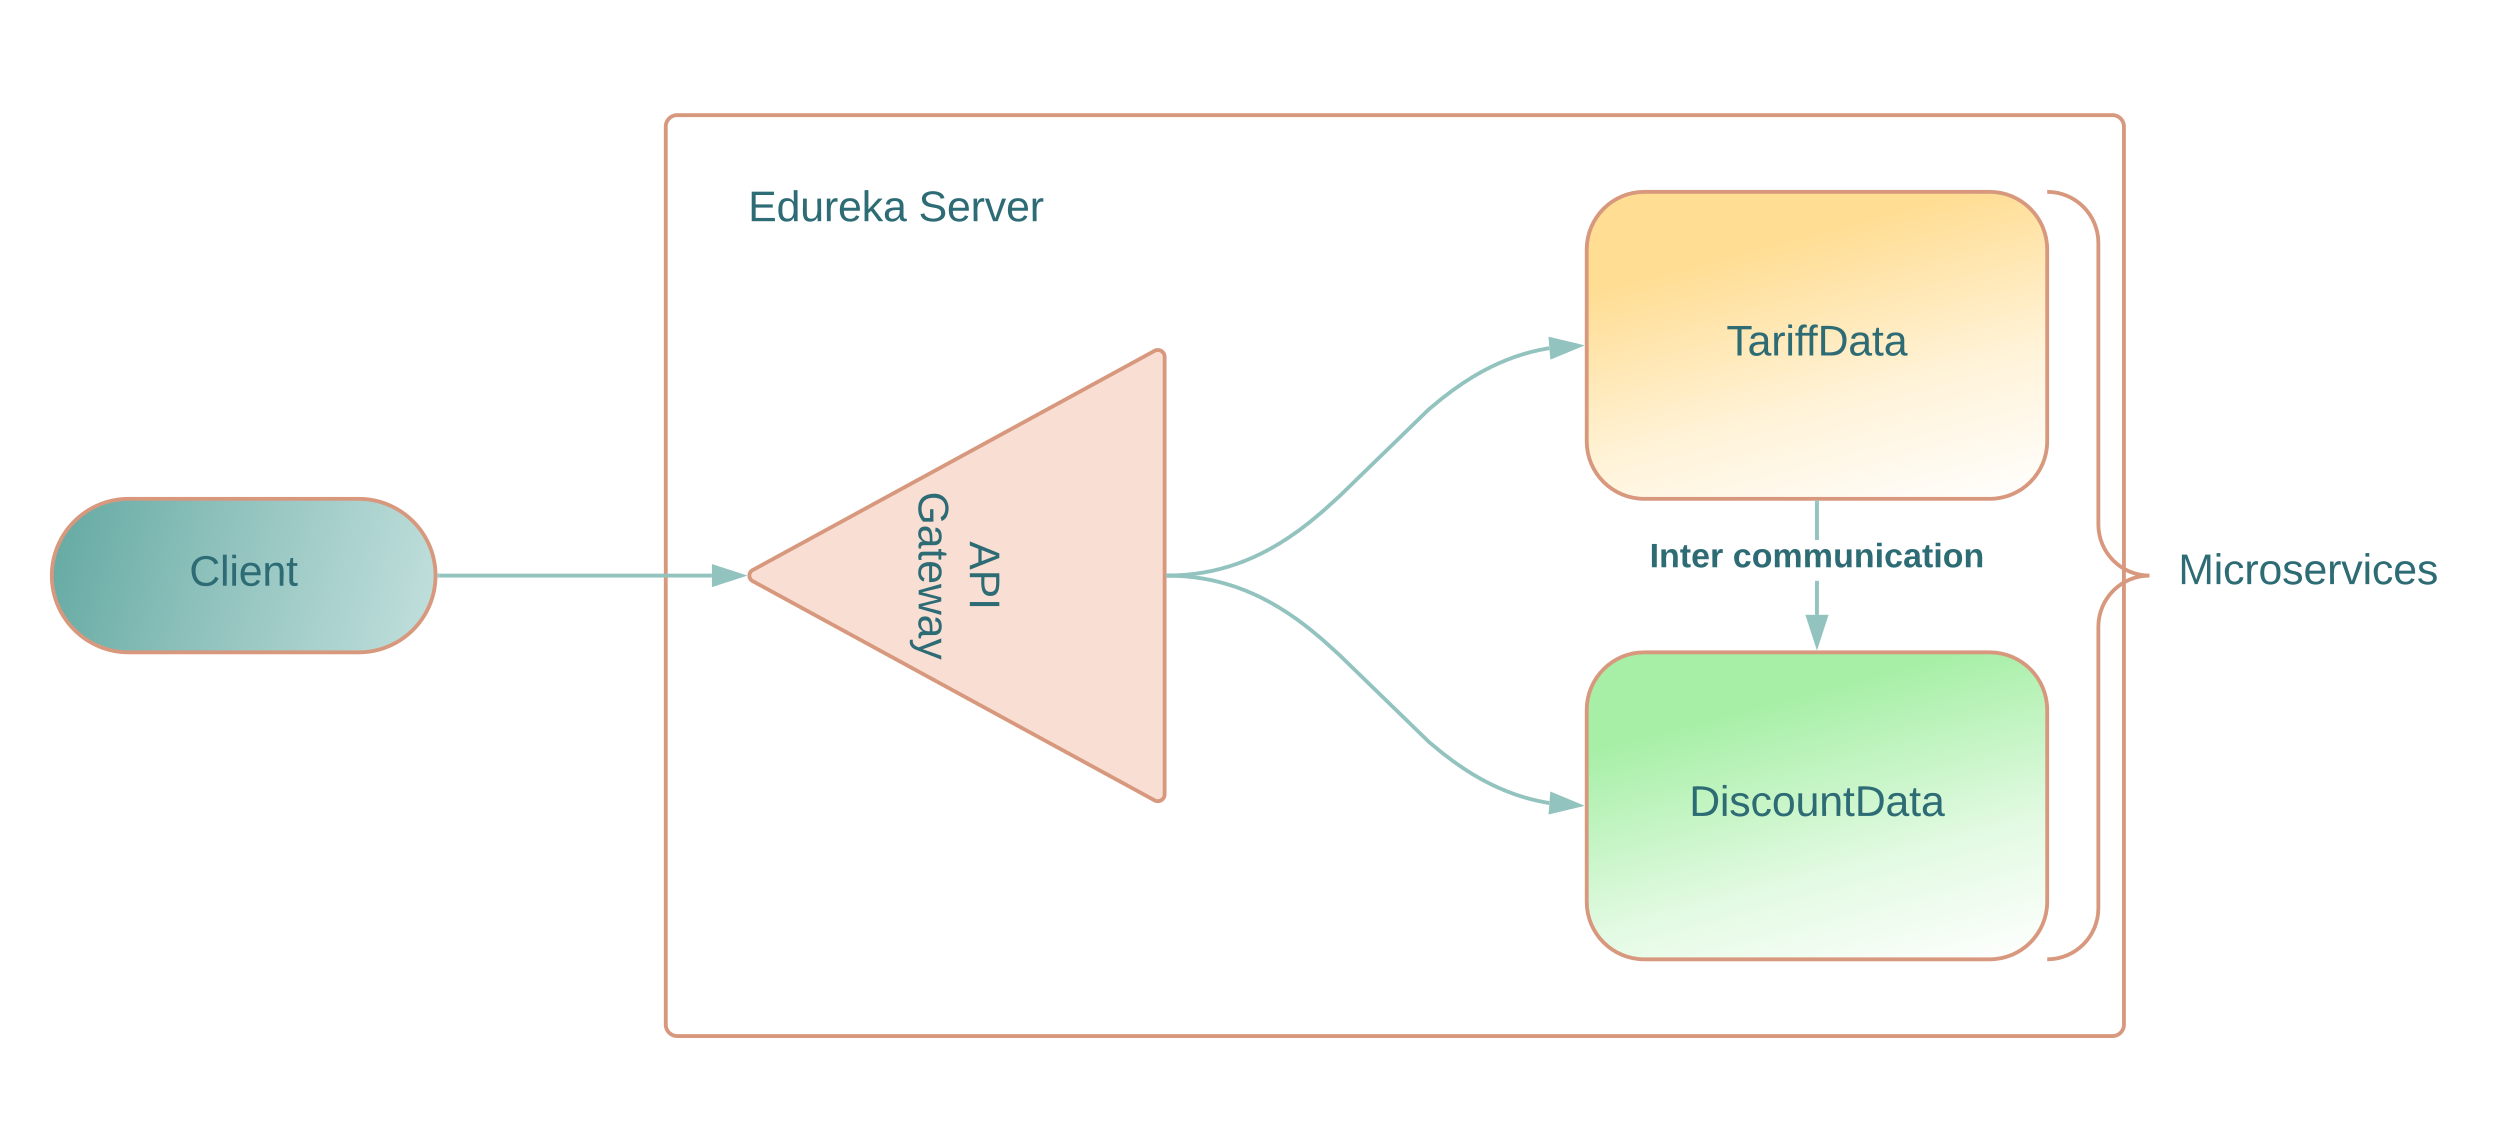 <svg xmlns="http://www.w3.org/2000/svg" xmlns:xlink="http://www.w3.org/1999/xlink" xmlns:lucid="lucid" width="1303" height="596"><g transform="translate(-133 0)" lucid:page-tab-id="0_0"><path d="M0 0h1870.87v1322.83H0z" fill="#fff"/><path d="M1170 100c16.57 0 30 13.43 30 30v100c0 16.57-13.43 30-30 30H990c-16.57 0-30-13.43-30-30V130c0-16.57 13.43-30 30-30z" stroke="#d7987d" stroke-width="2" fill="url(#a)"/><path d="M1170 340c16.57 0 30 13.43 30 30v100c0 16.57-13.43 30-30 30H990c-16.57 0-30-13.43-30-30V370c0-16.57 13.43-30 30-30z" stroke="#d7987d" stroke-width="2" fill="url(#b)"/><path d="M480 66a6 6 0 0 1 6-6h748a6 6 0 0 1 6 6v468a6 6 0 0 1-6 6H486a6 6 0 0 1-6-6z" stroke="#d7987d" stroke-width="2" fill-opacity="0"/><path d="M320 260c22 0 40 17.92 40 40s-18 40-40 40H200c-22 0-40-17.92-40-40s18-40 40-40z" stroke="#d7987d" stroke-width="2" fill="url(#c)"/><path d="M734.73 182.87A3.56 3.56 0 0 1 740 186v228a3.56 3.56 0 0 1-5.27 3.13L525.27 302.87a3.27 3.27 0 0 1 0-5.74z" stroke="#d7987d" stroke-width="2" fill="#f9ded4"/><use xlink:href="#d" transform="matrix(6.123233995736766e-17,1,-1,6.123233995736766e-17,735,185) translate(97.104 96.528)"/><use xlink:href="#e" transform="matrix(6.123233995736766e-17,1,-1,6.123233995736766e-17,735,185) translate(71.209 123.194)"/><path d="M741.96 300.02l4.07.1 4.85.3 4.68.48 4.53.67 4.4.84 4.34 1.03 4.28 1.2 4.25 1.37 4.25 1.6 4.3 1.8 4.35 2.04 4.48 2.35 4.65 2.67 4.9 3.12 5.3 3.66 5.84 4.45 6.8 5.64 8.78 7.94 46.7 45.38 6.8 5.63 5.85 4.44 5.28 3.67 4.9 3.13 4.66 2.68 4.5 2.36 4.35 2.05 4.3 1.8 4.25 1.6 4.25 1.38 4.27 1.2 4.34 1 4.4.85.72.1" stroke="#92c3be" stroke-width="2" stroke-linejoin="round" fill="none"/><path d="M742 299.02l-.03 2-1-.02v-2z" stroke="#92c3be" stroke-width=".05" fill="#92c3be"/><path d="M955.77 419.74l-14.58 3.5.72-9.25z" stroke="#92c3be" stroke-width="2" fill="#92c3be"/><path d="M741.96 299.98l4.07-.1 4.85-.3 4.68-.48 4.53-.67 4.4-.84 4.34-1.03 4.28-1.2 4.25-1.37 4.25-1.6 4.3-1.8 4.35-2.04 4.48-2.35 4.65-2.67 4.9-3.12 5.3-3.66 5.84-4.45 6.8-5.64 8.78-7.94 46.7-45.38 6.8-5.63 5.85-4.44 5.28-3.67 4.9-3.13 4.66-2.68 4.5-2.36 4.35-2.05 4.3-1.8 4.25-1.6 4.25-1.38 4.27-1.2 4.34-1 4.4-.85.72-.1" stroke="#92c3be" stroke-width="2" stroke-linejoin="round" fill="none"/><path d="M742 300.98l-1.04.02v-2l1-.02z" stroke="#92c3be" stroke-width=".05" fill="#92c3be"/><path d="M955.77 180.26L941.92 186l-.73-9.23z" stroke="#92c3be" stroke-width="2" fill="#92c3be"/><path d="M1081 320.5h-2v-17.73h2zm0-39.06h-2V262h2z" stroke="#92c3be" stroke-width=".05" fill="#92c3be"/><path d="M1081 262.03h-2V261h2z" fill="#92c3be"/><path d="M1081.03 262.05h-2.06v-1.07h2.06zm-2-1.03v.98h1.94v-.98z" stroke="#92c3be" stroke-width=".05" fill="#92c3be"/><path d="M1080 335.76l-4.64-14.26h9.28z" fill="#92c3be"/><path d="M1080 339l-6-18.5h12zm-3.26-16.5l3.26 10.03 3.26-10.03z" stroke="#92c3be" stroke-width=".05" fill="#92c3be"/><use xlink:href="#f" transform="matrix(1,0,0,1,992.79,281.435) translate(0 14.222)"/><use xlink:href="#g" transform="matrix(1,0,0,1,992.79,281.435) translate(43.358 14.222)"/><path d="M960 156a6 6 0 0 1 6-6h228a6 6 0 0 1 6 6v48a6 6 0 0 1-6 6H966a6 6 0 0 1-6-6z" stroke="#000" stroke-opacity="0" fill="#fff" fill-opacity="0"/><use xlink:href="#h" transform="matrix(1,0,0,1,965,155) translate(67.809 30.278)"/><path d="M960 396a6 6 0 0 1 6-6h228a6 6 0 0 1 6 6v48a6 6 0 0 1-6 6H966a6 6 0 0 1-6-6z" stroke="#000" stroke-opacity="0" fill="#fff" fill-opacity="0"/><use xlink:href="#i" transform="matrix(1,0,0,1,965,395) translate(48.426 30.278)"/><path d="M480 86a6 6 0 0 1 6-6h228a6 6 0 0 1 6 6v48a6 6 0 0 1-6 6H486a6 6 0 0 1-6-6z" stroke="#000" stroke-opacity="0" fill="#fff" fill-opacity="0"/><use xlink:href="#j" transform="matrix(1,0,0,1,485,85) translate(37.932 30.278)"/><use xlink:href="#k" transform="matrix(1,0,0,1,485,85) translate(126.759 30.278)"/><path d="M362 300h142.05" stroke="#92c3be" stroke-width="2" stroke-linejoin="round" fill="none"/><path d="M362.03 301h-1.1l.07-1-.03-1h1.06z" stroke="#92c3be" stroke-width=".05" fill="#92c3be"/><path d="M519.32 300l-14.27 4.64v-9.28z" stroke="#92c3be" stroke-width="2" fill="#92c3be"/><path d="M140 276a6 6 0 0 1 6-6h228a6 6 0 0 1 6 6v48a6 6 0 0 1-6 6H146a6 6 0 0 1-6-6z" stroke="#000" stroke-opacity="0" fill="url(#l)"/><use xlink:href="#m" transform="matrix(1,0,0,1,145,275) translate(86.698 30.278)"/><path d="M1200 106a6 6 0 0 1 6-6h108a6 6 0 0 1 6 6v388a6 6 0 0 1-6 6h-108a6 6 0 0 1-6-6z" fill="none"/><path d="M1200 500c14.73 0 26.67-11.94 26.67-26.67V326.67c0-14.73 11.94-26.67 26.66-26.67-14.72 0-26.66-11.94-26.66-26.67V126.67c0-14.73-11.94-26.67-26.67-26.67" stroke="#d7987d" stroke-width="2" fill="none"/><g><use xlink:href="#n" transform="matrix(1,0,0,1,1268.333,105) translate(0 199.444)"/></g><defs><linearGradient gradientUnits="userSpaceOnUse" id="a" x1="1200" y1="260" x2="1157.42" y2="100"><stop offset="0%" stop-color="#fff"/><stop offset="46.01%" stop-color="#fff3d9"/><stop offset="100%" stop-color="#ffdd93"/></linearGradient><linearGradient gradientUnits="userSpaceOnUse" id="b" x1="1200" y1="500" x2="1157.68" y2="340"><stop offset="0%" stop-color="#fff"/><stop offset="43.05%" stop-color="#e3fae3"/><stop offset="100%" stop-color="#a7efa7"/></linearGradient><linearGradient gradientUnits="userSpaceOnUse" id="c" x1="360" y1="340" x2="160" y2="288"><stop offset="0%" stop-color="#c2e0dd"/><stop offset="56.45%" stop-color="#92c3be"/><stop offset="100%" stop-color="#66aba4"/></linearGradient><path fill="#2d6b75" d="M205 0l-28-72H64L36 0H1l101-248h38L239 0h-34zm-38-99l-47-123c-12 45-31 82-46 123h93" id="o"/><path fill="#2d6b75" d="M30-248c87 1 191-15 191 75 0 78-77 80-158 76V0H30v-248zm33 125c57 0 124 11 124-50 0-59-68-47-124-48v98" id="p"/><path fill="#2d6b75" d="M33 0v-248h34V0H33" id="q"/><g id="d"><use transform="matrix(0.062,0,0,0.062,0,0)" xlink:href="#o"/><use transform="matrix(0.062,0,0,0.062,14.815,0)" xlink:href="#p"/><use transform="matrix(0.062,0,0,0.062,29.63,0)" xlink:href="#q"/></g><path fill="#2d6b75" d="M143 4C61 4 22-44 18-125c-5-107 100-154 193-111 17 8 29 25 37 43l-32 9c-13-25-37-40-76-40-61 0-88 39-88 99 0 61 29 100 91 101 35 0 62-11 79-27v-45h-74v-28h105v86C228-13 192 4 143 4" id="r"/><path fill="#2d6b75" d="M141-36C126-15 110 5 73 4 37 3 15-17 15-53c-1-64 63-63 125-63 3-35-9-54-41-54-24 1-41 7-42 31l-33-3c5-37 33-52 76-52 45 0 72 20 72 64v82c-1 20 7 32 28 27v20c-31 9-61-2-59-35zM48-53c0 20 12 33 32 33 41-3 63-29 60-74-43 2-92-5-92 41" id="s"/><path fill="#2d6b75" d="M59-47c-2 24 18 29 38 22v24C64 9 27 4 27-40v-127H5v-23h24l9-43h21v43h35v23H59v120" id="t"/><path fill="#2d6b75" d="M100-194c63 0 86 42 84 106H49c0 40 14 67 53 68 26 1 43-12 49-29l28 8c-11 28-37 45-77 45C44 4 14-33 15-96c1-61 26-98 85-98zm52 81c6-60-76-77-97-28-3 7-6 17-6 28h103" id="u"/><path fill="#2d6b75" d="M206 0h-36l-40-164L89 0H53L-1-190h32L70-26l43-164h34l41 164 42-164h31" id="v"/><path fill="#2d6b75" d="M179-190L93 31C79 59 56 82 12 73V49c39 6 53-20 64-50L1-190h34L92-34l54-156h33" id="w"/><g id="e"><use transform="matrix(0.062,0,0,0.062,0,0)" xlink:href="#r"/><use transform="matrix(0.062,0,0,0.062,17.284,0)" xlink:href="#s"/><use transform="matrix(0.062,0,0,0.062,29.63,0)" xlink:href="#t"/><use transform="matrix(0.062,0,0,0.062,35.802,0)" xlink:href="#u"/><use transform="matrix(0.062,0,0,0.062,48.148,0)" xlink:href="#v"/><use transform="matrix(0.062,0,0,0.062,64.136,0)" xlink:href="#s"/><use transform="matrix(0.062,0,0,0.062,76.481,0)" xlink:href="#w"/></g><path fill="#2d6b75" d="M24 0v-248h52V0H24" id="x"/><path fill="#2d6b75" d="M135-194c87-1 58 113 63 194h-50c-7-57 23-157-34-157-59 0-34 97-39 157H25l-1-190h47c2 12-1 28 3 38 12-26 28-41 61-42" id="y"/><path fill="#2d6b75" d="M115-3C79 11 28 4 28-45v-112H4v-33h27l15-45h31v45h36v33H77v99c-1 23 16 31 38 25v30" id="z"/><path fill="#2d6b75" d="M185-48c-13 30-37 53-82 52C43 2 14-33 14-96s30-98 90-98c62 0 83 45 84 108H66c0 31 8 55 39 56 18 0 30-7 34-22zm-45-69c5-46-57-63-70-21-2 6-4 13-4 21h74" id="A"/><path fill="#2d6b75" d="M135-150c-39-12-60 13-60 57V0H25l-1-190h47c2 13-1 29 3 40 6-28 27-53 61-41v41" id="B"/><g id="f"><use transform="matrix(0.049,0,0,0.049,0,0)" xlink:href="#x"/><use transform="matrix(0.049,0,0,0.049,4.938,0)" xlink:href="#y"/><use transform="matrix(0.049,0,0,0.049,15.753,0)" xlink:href="#z"/><use transform="matrix(0.049,0,0,0.049,21.63,0)" xlink:href="#A"/><use transform="matrix(0.049,0,0,0.049,31.506,0)" xlink:href="#B"/></g><path fill="#2d6b75" d="M190-63c-7 42-38 67-86 67-59 0-84-38-90-98-12-110 154-137 174-36l-49 2c-2-19-15-32-35-32-30 0-35 28-38 64-6 74 65 87 74 30" id="C"/><path fill="#2d6b75" d="M110-194c64 0 96 36 96 99 0 64-35 99-97 99-61 0-95-36-95-99 0-62 34-99 96-99zm-1 164c35 0 45-28 45-65 0-40-10-65-43-65-34 0-45 26-45 65 0 36 10 65 43 65" id="D"/><path fill="#2d6b75" d="M220-157c-53 9-28 100-34 157h-49v-107c1-27-5-49-29-50C55-147 81-57 75 0H25l-1-190h47c2 12-1 28 3 38 10-53 101-56 108 0 13-22 24-43 59-42 82 1 51 116 57 194h-49v-107c-1-25-5-48-29-50" id="E"/><path fill="#2d6b75" d="M85 4C-2 5 27-109 22-190h50c7 57-23 150 33 157 60-5 35-97 40-157h50l1 190h-47c-2-12 1-28-3-38-12 25-28 42-61 42" id="F"/><path fill="#2d6b75" d="M25-224v-37h50v37H25zM25 0v-190h50V0H25" id="G"/><path fill="#2d6b75" d="M133-34C117-15 103 5 69 4 32 3 11-16 11-54c-1-60 55-63 116-61 1-26-3-47-28-47-18 1-26 9-28 27l-52-2c7-38 36-58 82-57s74 22 75 68l1 82c-1 14 12 18 25 15v27c-30 8-71 5-69-32zm-48 3c29 0 43-24 42-57-32 0-66-3-65 30 0 17 8 27 23 27" id="H"/><g id="g"><use transform="matrix(0.049,0,0,0.049,0,0)" xlink:href="#C"/><use transform="matrix(0.049,0,0,0.049,9.877,0)" xlink:href="#D"/><use transform="matrix(0.049,0,0,0.049,20.691,0)" xlink:href="#E"/><use transform="matrix(0.049,0,0,0.049,36.494,0)" xlink:href="#E"/><use transform="matrix(0.049,0,0,0.049,52.296,0)" xlink:href="#F"/><use transform="matrix(0.049,0,0,0.049,63.111,0)" xlink:href="#y"/><use transform="matrix(0.049,0,0,0.049,73.926,0)" xlink:href="#G"/><use transform="matrix(0.049,0,0,0.049,78.864,0)" xlink:href="#C"/><use transform="matrix(0.049,0,0,0.049,88.741,0)" xlink:href="#H"/><use transform="matrix(0.049,0,0,0.049,98.617,0)" xlink:href="#z"/><use transform="matrix(0.049,0,0,0.049,104.494,0)" xlink:href="#G"/><use transform="matrix(0.049,0,0,0.049,109.432,0)" xlink:href="#D"/><use transform="matrix(0.049,0,0,0.049,120.247,0)" xlink:href="#y"/></g><path fill="#2d6b75" d="M127-220V0H93v-220H8v-28h204v28h-85" id="I"/><path fill="#2d6b75" d="M114-163C36-179 61-72 57 0H25l-1-190h30c1 12-1 29 2 39 6-27 23-49 58-41v29" id="J"/><path fill="#2d6b75" d="M24-231v-30h32v30H24zM24 0v-190h32V0H24" id="K"/><path fill="#2d6b75" d="M101-234c-31-9-42 10-38 44h38v23H63V0H32v-167H5v-23h27c-7-52 17-82 69-68v24" id="L"/><path fill="#2d6b75" d="M30-248c118-7 216 8 213 122C240-48 200 0 122 0H30v-248zM63-27c89 8 146-16 146-99s-60-101-146-95v194" id="M"/><g id="h"><use transform="matrix(0.062,0,0,0.062,0,0)" xlink:href="#I"/><use transform="matrix(0.062,0,0,0.062,11.049,0)" xlink:href="#s"/><use transform="matrix(0.062,0,0,0.062,23.395,0)" xlink:href="#J"/><use transform="matrix(0.062,0,0,0.062,30.741,0)" xlink:href="#K"/><use transform="matrix(0.062,0,0,0.062,35.617,0)" xlink:href="#L"/><use transform="matrix(0.062,0,0,0.062,41.358,0)" xlink:href="#L"/><use transform="matrix(0.062,0,0,0.062,47.531,0)" xlink:href="#M"/><use transform="matrix(0.062,0,0,0.062,63.519,0)" xlink:href="#s"/><use transform="matrix(0.062,0,0,0.062,75.864,0)" xlink:href="#t"/><use transform="matrix(0.062,0,0,0.062,82.037,0)" xlink:href="#s"/></g><path fill="#2d6b75" d="M135-143c-3-34-86-38-87 0 15 53 115 12 119 90S17 21 10-45l28-5c4 36 97 45 98 0-10-56-113-15-118-90-4-57 82-63 122-42 12 7 21 19 24 35" id="N"/><path fill="#2d6b75" d="M96-169c-40 0-48 33-48 73s9 75 48 75c24 0 41-14 43-38l32 2c-6 37-31 61-74 61-59 0-76-41-82-99-10-93 101-131 147-64 4 7 5 14 7 22l-32 3c-4-21-16-35-41-35" id="O"/><path fill="#2d6b75" d="M100-194c62-1 85 37 85 99 1 63-27 99-86 99S16-35 15-95c0-66 28-99 85-99zM99-20c44 1 53-31 53-75 0-43-8-75-51-75s-53 32-53 75 10 74 51 75" id="P"/><path fill="#2d6b75" d="M84 4C-5 8 30-112 23-190h32v120c0 31 7 50 39 49 72-2 45-101 50-169h31l1 190h-30c-1-10 1-25-2-33-11 22-28 36-60 37" id="Q"/><path fill="#2d6b75" d="M117-194c89-4 53 116 60 194h-32v-121c0-31-8-49-39-48C34-167 62-67 57 0H25l-1-190h30c1 10-1 24 2 32 11-22 29-35 61-36" id="R"/><g id="i"><use transform="matrix(0.062,0,0,0.062,0,0)" xlink:href="#M"/><use transform="matrix(0.062,0,0,0.062,15.988,0)" xlink:href="#K"/><use transform="matrix(0.062,0,0,0.062,20.864,0)" xlink:href="#N"/><use transform="matrix(0.062,0,0,0.062,31.975,0)" xlink:href="#O"/><use transform="matrix(0.062,0,0,0.062,43.086,0)" xlink:href="#P"/><use transform="matrix(0.062,0,0,0.062,55.432,0)" xlink:href="#Q"/><use transform="matrix(0.062,0,0,0.062,67.778,0)" xlink:href="#R"/><use transform="matrix(0.062,0,0,0.062,80.123,0)" xlink:href="#t"/><use transform="matrix(0.062,0,0,0.062,86.296,0)" xlink:href="#M"/><use transform="matrix(0.062,0,0,0.062,102.284,0)" xlink:href="#s"/><use transform="matrix(0.062,0,0,0.062,114.63,0)" xlink:href="#t"/><use transform="matrix(0.062,0,0,0.062,120.802,0)" xlink:href="#s"/></g><path fill="#2d6b75" d="M30 0v-248h187v28H63v79h144v27H63v87h162V0H30" id="S"/><path fill="#2d6b75" d="M85-194c31 0 48 13 60 33l-1-100h32l1 261h-30c-2-10 0-23-3-31C134-8 116 4 85 4 32 4 16-35 15-94c0-66 23-100 70-100zm9 24c-40 0-46 34-46 75 0 40 6 74 45 74 42 0 51-32 51-76 0-42-9-74-50-73" id="T"/><path fill="#2d6b75" d="M143 0L79-87 56-68V0H24v-261h32v163l83-92h37l-77 82L181 0h-38" id="U"/><g id="j"><use transform="matrix(0.062,0,0,0.062,0,0)" xlink:href="#S"/><use transform="matrix(0.062,0,0,0.062,14.815,0)" xlink:href="#T"/><use transform="matrix(0.062,0,0,0.062,27.16,0)" xlink:href="#Q"/><use transform="matrix(0.062,0,0,0.062,39.506,0)" xlink:href="#J"/><use transform="matrix(0.062,0,0,0.062,46.852,0)" xlink:href="#u"/><use transform="matrix(0.062,0,0,0.062,59.198,0)" xlink:href="#U"/><use transform="matrix(0.062,0,0,0.062,70.309,0)" xlink:href="#s"/></g><path fill="#2d6b75" d="M185-189c-5-48-123-54-124 2 14 75 158 14 163 119 3 78-121 87-175 55-17-10-28-26-33-46l33-7c5 56 141 63 141-1 0-78-155-14-162-118-5-82 145-84 179-34 5 7 8 16 11 25" id="V"/><path fill="#2d6b75" d="M108 0H70L1-190h34L89-25l56-165h34" id="W"/><g id="k"><use transform="matrix(0.062,0,0,0.062,0,0)" xlink:href="#V"/><use transform="matrix(0.062,0,0,0.062,14.815,0)" xlink:href="#u"/><use transform="matrix(0.062,0,0,0.062,27.16,0)" xlink:href="#J"/><use transform="matrix(0.062,0,0,0.062,34.506,0)" xlink:href="#W"/><use transform="matrix(0.062,0,0,0.062,45.617,0)" xlink:href="#u"/><use transform="matrix(0.062,0,0,0.062,57.963,0)" xlink:href="#J"/></g><linearGradient gradientUnits="userSpaceOnUse" id="l" x1="140" y1="270" x2="140" y2="330"><stop offset="0%" stop-color="#fff" stop-opacity="0"/><stop offset="20%" stop-color="#fff" stop-opacity="0"/><stop offset="100%" stop-color="#dbdbdb" stop-opacity="0"/></linearGradient><path fill="#2d6b75" d="M212-179c-10-28-35-45-73-45-59 0-87 40-87 99 0 60 29 101 89 101 43 0 62-24 78-52l27 14C228-24 195 4 139 4 59 4 22-46 18-125c-6-104 99-153 187-111 19 9 31 26 39 46" id="X"/><path fill="#2d6b75" d="M24 0v-261h32V0H24" id="Y"/><g id="m"><use transform="matrix(0.062,0,0,0.062,0,0)" xlink:href="#X"/><use transform="matrix(0.062,0,0,0.062,15.988,0)" xlink:href="#Y"/><use transform="matrix(0.062,0,0,0.062,20.864,0)" xlink:href="#K"/><use transform="matrix(0.062,0,0,0.062,25.741,0)" xlink:href="#u"/><use transform="matrix(0.062,0,0,0.062,38.086,0)" xlink:href="#R"/><use transform="matrix(0.062,0,0,0.062,50.432,0)" xlink:href="#t"/></g><path fill="#2d6b75" d="M240 0l2-218c-23 76-54 145-80 218h-23L58-218 59 0H30v-248h44l77 211c21-75 51-140 76-211h43V0h-30" id="Z"/><g id="n"><use transform="matrix(0.062,0,0,0.062,0,0)" xlink:href="#Z"/><use transform="matrix(0.062,0,0,0.062,18.457,0)" xlink:href="#K"/><use transform="matrix(0.062,0,0,0.062,23.333,0)" xlink:href="#O"/><use transform="matrix(0.062,0,0,0.062,34.444,0)" xlink:href="#J"/><use transform="matrix(0.062,0,0,0.062,41.79,0)" xlink:href="#P"/><use transform="matrix(0.062,0,0,0.062,54.136,0)" xlink:href="#N"/><use transform="matrix(0.062,0,0,0.062,65.247,0)" xlink:href="#u"/><use transform="matrix(0.062,0,0,0.062,77.593,0)" xlink:href="#J"/><use transform="matrix(0.062,0,0,0.062,84.938,0)" xlink:href="#W"/><use transform="matrix(0.062,0,0,0.062,96.049,0)" xlink:href="#K"/><use transform="matrix(0.062,0,0,0.062,100.926,0)" xlink:href="#O"/><use transform="matrix(0.062,0,0,0.062,112.037,0)" xlink:href="#u"/><use transform="matrix(0.062,0,0,0.062,124.383,0)" xlink:href="#N"/></g></defs></g></svg>